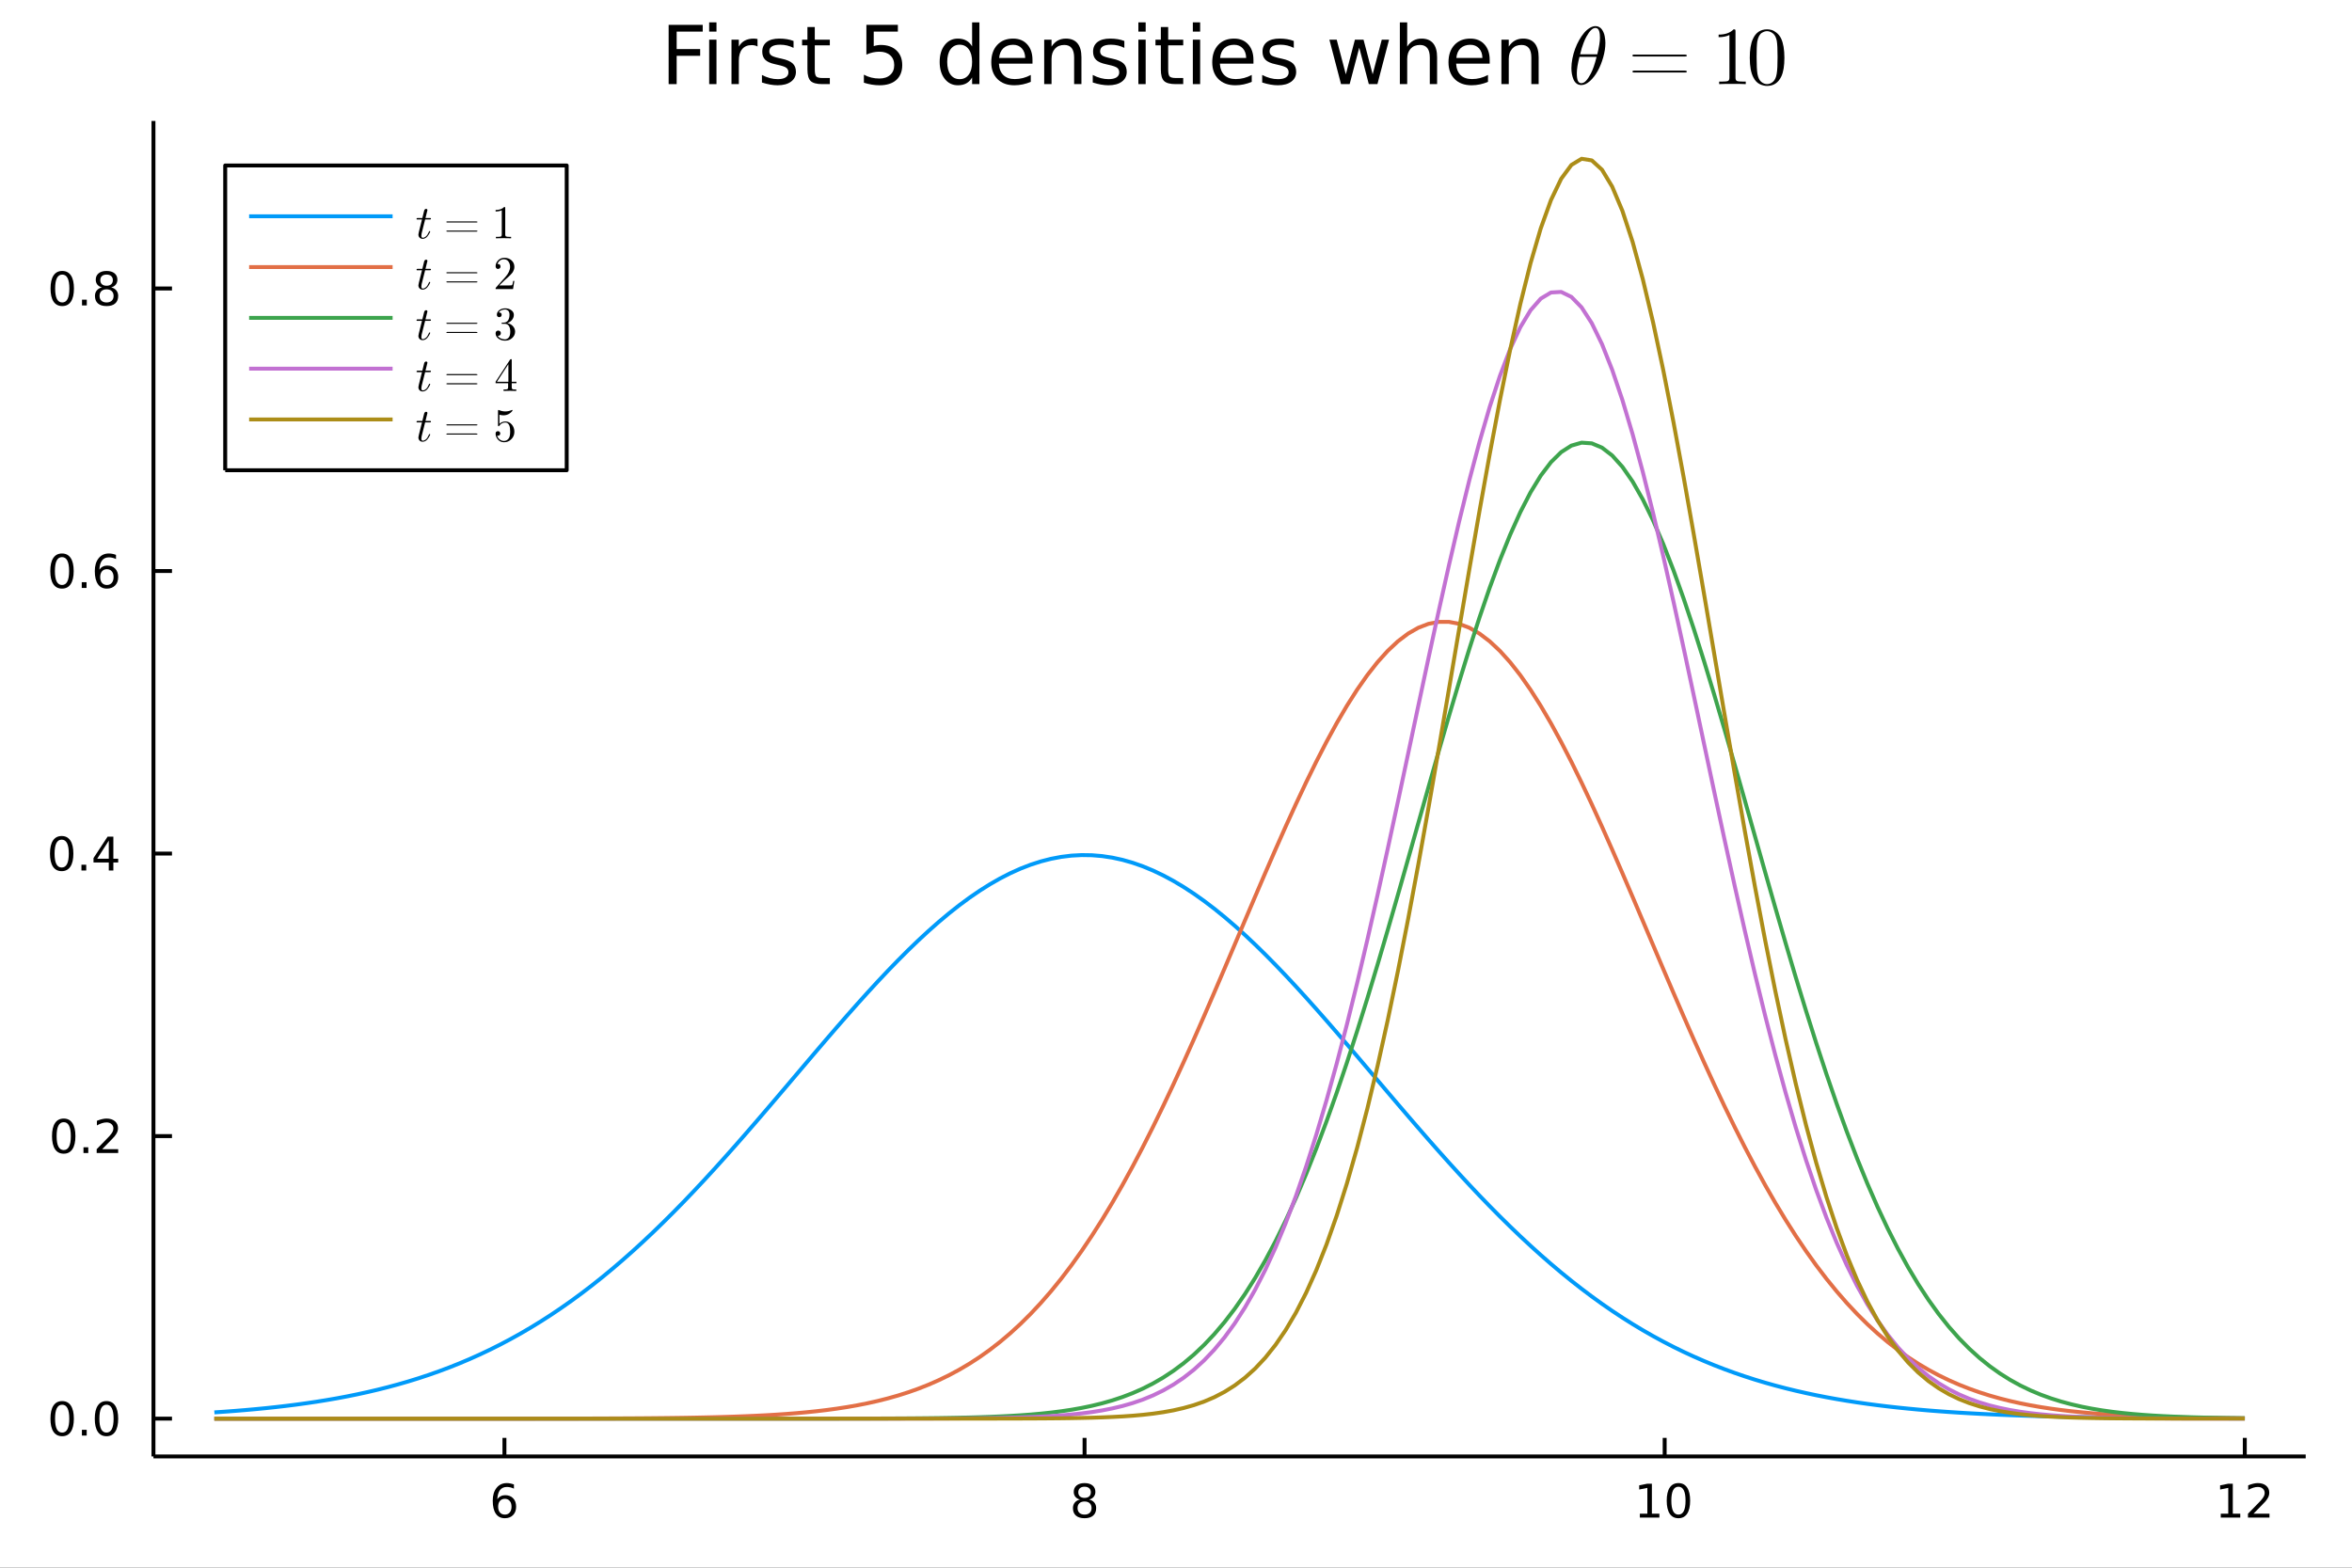 <?xml version="1.0" encoding="utf-8"?>
<svg xmlns="http://www.w3.org/2000/svg" xmlns:xlink="http://www.w3.org/1999/xlink" width="600" height="400" viewBox="0 0 2400 1600">
<rect x="0" y="0" width="2400" height="1600" fill="#333333" stroke="none"/>
<defs>
  <clipPath id="clip010">
    <rect x="0" y="0" width="2400" height="1600"/>
  </clipPath>
</defs>
<path clip-path="url(#clip010)" d="
M0 1600 L2400 1600 L2400 0 L0 0  Z
  " fill="#ffffff" fill-rule="evenodd" fill-opacity="1"/>
<defs>
  <clipPath id="clip011">
    <rect x="480" y="0" width="1681" height="1600"/>
  </clipPath>
</defs>
<defs>
  <clipPath id="clip012">
    <rect x="148" y="47" width="2206" height="1440"/>
  </clipPath>
</defs>
<path clip-path="url(#clip010)" d="
M156.598 1486.45 L2352.76 1486.45 L2352.76 123.472 L156.598 123.472  Z
  " fill="#ffffff" fill-rule="evenodd" fill-opacity="1"/>
<defs>
  <clipPath id="clip013">
    <rect x="156" y="123" width="2197" height="1364"/>
  </clipPath>
</defs>
<polyline clip-path="url(#clip010)" style="stroke:#000000; stroke-linecap:butt; stroke-linejoin:round; stroke-width:4; stroke-opacity:1; fill:none" points="
  156.598,1486.45 2352.76,1486.45 
  "/>
<polyline clip-path="url(#clip010)" style="stroke:#000000; stroke-linecap:butt; stroke-linejoin:round; stroke-width:4; stroke-opacity:1; fill:none" points="
  514.732,1486.45 514.732,1467.55 
  "/>
<polyline clip-path="url(#clip010)" style="stroke:#000000; stroke-linecap:butt; stroke-linejoin:round; stroke-width:4; stroke-opacity:1; fill:none" points="
  1106.69,1486.45 1106.69,1467.55 
  "/>
<polyline clip-path="url(#clip010)" style="stroke:#000000; stroke-linecap:butt; stroke-linejoin:round; stroke-width:4; stroke-opacity:1; fill:none" points="
  1698.64,1486.45 1698.64,1467.55 
  "/>
<polyline clip-path="url(#clip010)" style="stroke:#000000; stroke-linecap:butt; stroke-linejoin:round; stroke-width:4; stroke-opacity:1; fill:none" points="
  2290.6,1486.45 2290.6,1467.55 
  "/>
<path clip-path="url(#clip010)" d="M515.137 1529.7 Q511.989 1529.7 510.137 1531.86 Q508.308 1534.01 508.308 1537.76 Q508.308 1541.49 510.137 1543.66 Q511.989 1545.82 515.137 1545.82 Q518.285 1545.82 520.114 1543.66 Q521.966 1541.49 521.966 1537.76 Q521.966 1534.01 520.114 1531.86 Q518.285 1529.7 515.137 1529.7 M524.419 1515.05 L524.419 1519.31 Q522.66 1518.48 520.854 1518.04 Q519.072 1517.6 517.313 1517.6 Q512.683 1517.6 510.229 1520.72 Q507.799 1523.85 507.452 1530.17 Q508.817 1528.15 510.878 1527.09 Q512.938 1526 515.415 1526 Q520.623 1526 523.632 1529.17 Q526.665 1532.32 526.665 1537.76 Q526.665 1543.08 523.516 1546.3 Q520.368 1549.52 515.137 1549.52 Q509.142 1549.52 505.97 1544.94 Q502.799 1540.33 502.799 1531.6 Q502.799 1523.41 506.688 1518.55 Q510.577 1513.66 517.128 1513.66 Q518.887 1513.66 520.669 1514.01 Q522.475 1514.36 524.419 1515.05 Z" fill="#000000" fill-rule="evenodd" fill-opacity="1" /><path clip-path="url(#clip010)" d="M1106.69 1532.44 Q1103.35 1532.44 1101.43 1534.22 Q1099.54 1536 1099.54 1539.13 Q1099.54 1542.25 1101.43 1544.03 Q1103.35 1545.82 1106.69 1545.82 Q1110.02 1545.82 1111.94 1544.03 Q1113.86 1542.23 1113.86 1539.13 Q1113.86 1536 1111.94 1534.22 Q1110.04 1532.44 1106.69 1532.44 M1102.01 1530.45 Q1099 1529.7 1097.31 1527.64 Q1095.65 1525.58 1095.65 1522.62 Q1095.65 1518.48 1098.59 1516.07 Q1101.55 1513.66 1106.69 1513.66 Q1111.85 1513.66 1114.79 1516.07 Q1117.73 1518.48 1117.73 1522.62 Q1117.73 1525.58 1116.04 1527.64 Q1114.37 1529.7 1111.39 1530.45 Q1114.77 1531.23 1116.64 1533.52 Q1118.54 1535.82 1118.54 1539.13 Q1118.54 1544.15 1115.46 1546.83 Q1112.41 1549.52 1106.69 1549.52 Q1100.97 1549.52 1097.89 1546.83 Q1094.84 1544.15 1094.84 1539.13 Q1094.84 1535.82 1096.73 1533.52 Q1098.63 1531.23 1102.01 1530.45 M1100.3 1523.06 Q1100.3 1525.75 1101.97 1527.25 Q1103.66 1528.76 1106.69 1528.76 Q1109.7 1528.76 1111.39 1527.25 Q1113.1 1525.75 1113.1 1523.06 Q1113.1 1520.38 1111.39 1518.87 Q1109.7 1517.37 1106.69 1517.37 Q1103.66 1517.37 1101.97 1518.87 Q1100.3 1520.38 1100.3 1523.06 Z" fill="#000000" fill-rule="evenodd" fill-opacity="1" /><path clip-path="url(#clip010)" d="M1673.33 1544.91 L1680.97 1544.91 L1680.97 1518.55 L1672.66 1520.21 L1672.66 1515.95 L1680.92 1514.29 L1685.6 1514.29 L1685.6 1544.91 L1693.24 1544.91 L1693.24 1548.85 L1673.33 1548.85 L1673.33 1544.91 Z" fill="#000000" fill-rule="evenodd" fill-opacity="1" /><path clip-path="url(#clip010)" d="M1712.68 1517.37 Q1709.07 1517.37 1707.24 1520.93 Q1705.44 1524.47 1705.44 1531.6 Q1705.44 1538.71 1707.24 1542.27 Q1709.07 1545.82 1712.68 1545.82 Q1716.32 1545.82 1718.12 1542.27 Q1719.95 1538.71 1719.95 1531.6 Q1719.95 1524.47 1718.12 1520.93 Q1716.32 1517.37 1712.68 1517.37 M1712.68 1513.66 Q1718.49 1513.66 1721.55 1518.27 Q1724.63 1522.85 1724.63 1531.6 Q1724.63 1540.33 1721.55 1544.94 Q1718.49 1549.52 1712.68 1549.52 Q1706.87 1549.52 1703.79 1544.94 Q1700.74 1540.33 1700.74 1531.6 Q1700.74 1522.85 1703.79 1518.27 Q1706.87 1513.66 1712.68 1513.66 Z" fill="#000000" fill-rule="evenodd" fill-opacity="1" /><path clip-path="url(#clip010)" d="M2266.09 1544.91 L2273.73 1544.91 L2273.73 1518.55 L2265.42 1520.21 L2265.42 1515.95 L2273.68 1514.29 L2278.36 1514.29 L2278.36 1544.91 L2285.99 1544.91 L2285.99 1548.85 L2266.09 1548.85 L2266.09 1544.91 Z" fill="#000000" fill-rule="evenodd" fill-opacity="1" /><path clip-path="url(#clip010)" d="M2299.47 1544.91 L2315.79 1544.91 L2315.79 1548.85 L2293.84 1548.85 L2293.84 1544.91 Q2296.5 1542.16 2301.09 1537.53 Q2305.69 1532.88 2306.87 1531.53 Q2309.12 1529.01 2310 1527.27 Q2310.9 1525.51 2310.9 1523.82 Q2310.9 1521.07 2308.96 1519.33 Q2307.04 1517.6 2303.93 1517.6 Q2301.73 1517.6 2299.28 1518.36 Q2296.85 1519.13 2294.07 1520.68 L2294.07 1515.95 Q2296.9 1514.82 2299.35 1514.24 Q2301.8 1513.66 2303.84 1513.66 Q2309.21 1513.66 2312.41 1516.35 Q2315.6 1519.03 2315.6 1523.52 Q2315.6 1525.65 2314.79 1527.57 Q2314 1529.47 2311.9 1532.07 Q2311.32 1532.74 2308.22 1535.95 Q2305.11 1539.15 2299.47 1544.91 Z" fill="#000000" fill-rule="evenodd" fill-opacity="1" /><polyline clip-path="url(#clip010)" style="stroke:#000000; stroke-linecap:butt; stroke-linejoin:round; stroke-width:4; stroke-opacity:1; fill:none" points="
  156.598,1486.45 156.598,123.472 
  "/>
<polyline clip-path="url(#clip010)" style="stroke:#000000; stroke-linecap:butt; stroke-linejoin:round; stroke-width:4; stroke-opacity:1; fill:none" points="
  156.598,1447.87 175.496,1447.87 
  "/>
<polyline clip-path="url(#clip010)" style="stroke:#000000; stroke-linecap:butt; stroke-linejoin:round; stroke-width:4; stroke-opacity:1; fill:none" points="
  156.598,1159.51 175.496,1159.51 
  "/>
<polyline clip-path="url(#clip010)" style="stroke:#000000; stroke-linecap:butt; stroke-linejoin:round; stroke-width:4; stroke-opacity:1; fill:none" points="
  156.598,871.155 175.496,871.155 
  "/>
<polyline clip-path="url(#clip010)" style="stroke:#000000; stroke-linecap:butt; stroke-linejoin:round; stroke-width:4; stroke-opacity:1; fill:none" points="
  156.598,582.796 175.496,582.796 
  "/>
<polyline clip-path="url(#clip010)" style="stroke:#000000; stroke-linecap:butt; stroke-linejoin:round; stroke-width:4; stroke-opacity:1; fill:none" points="
  156.598,294.438 175.496,294.438 
  "/>
<path clip-path="url(#clip010)" d="M63.423 1433.67 Q59.812 1433.67 57.983 1437.24 Q56.177 1440.78 56.177 1447.91 Q56.177 1455.01 57.983 1458.58 Q59.812 1462.12 63.423 1462.12 Q67.057 1462.12 68.862 1458.58 Q70.691 1455.01 70.691 1447.91 Q70.691 1440.78 68.862 1437.24 Q67.057 1433.67 63.423 1433.67 M63.423 1429.97 Q69.233 1429.97 72.288 1434.57 Q75.367 1439.16 75.367 1447.91 Q75.367 1456.63 72.288 1461.24 Q69.233 1465.82 63.423 1465.82 Q57.612 1465.82 54.534 1461.24 Q51.478 1456.63 51.478 1447.91 Q51.478 1439.16 54.534 1434.57 Q57.612 1429.97 63.423 1429.97 Z" fill="#000000" fill-rule="evenodd" fill-opacity="1" /><path clip-path="url(#clip010)" d="M83.585 1459.27 L88.469 1459.27 L88.469 1465.15 L83.585 1465.15 L83.585 1459.27 Z" fill="#000000" fill-rule="evenodd" fill-opacity="1" /><path clip-path="url(#clip010)" d="M108.654 1433.67 Q105.043 1433.67 103.214 1437.24 Q101.409 1440.78 101.409 1447.91 Q101.409 1455.01 103.214 1458.58 Q105.043 1462.12 108.654 1462.12 Q112.288 1462.12 114.094 1458.58 Q115.922 1455.01 115.922 1447.91 Q115.922 1440.78 114.094 1437.24 Q112.288 1433.67 108.654 1433.67 M108.654 1429.97 Q114.464 1429.97 117.52 1434.57 Q120.598 1439.16 120.598 1447.91 Q120.598 1456.63 117.52 1461.24 Q114.464 1465.82 108.654 1465.82 Q102.844 1465.82 99.765 1461.24 Q96.71 1456.63 96.71 1447.91 Q96.71 1439.16 99.765 1434.57 Q102.844 1429.97 108.654 1429.97 Z" fill="#000000" fill-rule="evenodd" fill-opacity="1" /><path clip-path="url(#clip010)" d="M65.02 1145.31 Q61.409 1145.31 59.58 1148.88 Q57.775 1152.42 57.775 1159.55 Q57.775 1166.66 59.58 1170.22 Q61.409 1173.76 65.02 1173.76 Q68.654 1173.76 70.46 1170.22 Q72.288 1166.66 72.288 1159.55 Q72.288 1152.42 70.46 1148.88 Q68.654 1145.31 65.02 1145.31 M65.02 1141.61 Q70.83 1141.61 73.885 1146.22 Q76.964 1150.8 76.964 1159.55 Q76.964 1168.28 73.885 1172.88 Q70.83 1177.47 65.02 1177.47 Q59.21 1177.47 56.131 1172.88 Q53.075 1168.28 53.075 1159.55 Q53.075 1150.8 56.131 1146.22 Q59.21 1141.61 65.02 1141.61 Z" fill="#000000" fill-rule="evenodd" fill-opacity="1" /><path clip-path="url(#clip010)" d="M85.182 1170.91 L90.066 1170.91 L90.066 1176.79 L85.182 1176.79 L85.182 1170.91 Z" fill="#000000" fill-rule="evenodd" fill-opacity="1" /><path clip-path="url(#clip010)" d="M104.279 1172.86 L120.598 1172.86 L120.598 1176.79 L98.654 1176.79 L98.654 1172.86 Q101.316 1170.1 105.899 1165.47 Q110.506 1160.82 111.686 1159.48 Q113.932 1156.96 114.811 1155.22 Q115.714 1153.46 115.714 1151.77 Q115.714 1149.02 113.77 1147.28 Q111.848 1145.54 108.746 1145.54 Q106.547 1145.54 104.094 1146.31 Q101.663 1147.07 98.885 1148.62 L98.885 1143.9 Q101.709 1142.77 104.163 1142.19 Q106.617 1141.61 108.654 1141.61 Q114.024 1141.61 117.219 1144.29 Q120.413 1146.98 120.413 1151.47 Q120.413 1153.6 119.603 1155.52 Q118.816 1157.42 116.709 1160.01 Q116.131 1160.68 113.029 1163.9 Q109.927 1167.1 104.279 1172.86 Z" fill="#000000" fill-rule="evenodd" fill-opacity="1" /><path clip-path="url(#clip010)" d="M62.937 856.954 Q59.325 856.954 57.497 860.519 Q55.691 864.06 55.691 871.19 Q55.691 878.296 57.497 881.861 Q59.325 885.403 62.937 885.403 Q66.571 885.403 68.376 881.861 Q70.205 878.296 70.205 871.19 Q70.205 864.06 68.376 860.519 Q66.571 856.954 62.937 856.954 M62.937 853.25 Q68.747 853.25 71.802 857.857 Q74.881 862.44 74.881 871.19 Q74.881 879.917 71.802 884.523 Q68.747 889.107 62.937 889.107 Q57.126 889.107 54.048 884.523 Q50.992 879.917 50.992 871.19 Q50.992 862.44 54.048 857.857 Q57.126 853.25 62.937 853.25 Z" fill="#000000" fill-rule="evenodd" fill-opacity="1" /><path clip-path="url(#clip010)" d="M83.098 882.556 L87.983 882.556 L87.983 888.435 L83.098 888.435 L83.098 882.556 Z" fill="#000000" fill-rule="evenodd" fill-opacity="1" /><path clip-path="url(#clip010)" d="M111.015 857.949 L99.21 876.398 L111.015 876.398 L111.015 857.949 M109.788 853.875 L115.668 853.875 L115.668 876.398 L120.598 876.398 L120.598 880.287 L115.668 880.287 L115.668 888.435 L111.015 888.435 L111.015 880.287 L95.413 880.287 L95.413 875.773 L109.788 853.875 Z" fill="#000000" fill-rule="evenodd" fill-opacity="1" /><path clip-path="url(#clip010)" d="M63.261 568.595 Q59.65 568.595 57.821 572.16 Q56.015 575.702 56.015 582.831 Q56.015 589.938 57.821 593.502 Q59.65 597.044 63.261 597.044 Q66.895 597.044 68.7 593.502 Q70.529 589.938 70.529 582.831 Q70.529 575.702 68.7 572.16 Q66.895 568.595 63.261 568.595 M63.261 564.891 Q69.071 564.891 72.126 569.498 Q75.205 574.081 75.205 582.831 Q75.205 591.558 72.126 596.164 Q69.071 600.748 63.261 600.748 Q57.45 600.748 54.372 596.164 Q51.316 591.558 51.316 582.831 Q51.316 574.081 54.372 569.498 Q57.45 564.891 63.261 564.891 Z" fill="#000000" fill-rule="evenodd" fill-opacity="1" /><path clip-path="url(#clip010)" d="M83.422 594.197 L88.307 594.197 L88.307 600.076 L83.422 600.076 L83.422 594.197 Z" fill="#000000" fill-rule="evenodd" fill-opacity="1" /><path clip-path="url(#clip010)" d="M109.071 580.933 Q105.922 580.933 104.071 583.086 Q102.242 585.239 102.242 588.988 Q102.242 592.715 104.071 594.891 Q105.922 597.044 109.071 597.044 Q112.219 597.044 114.047 594.891 Q115.899 592.715 115.899 588.988 Q115.899 585.239 114.047 583.086 Q112.219 580.933 109.071 580.933 M118.353 566.28 L118.353 570.54 Q116.594 569.706 114.788 569.266 Q113.006 568.827 111.246 568.827 Q106.617 568.827 104.163 571.952 Q101.733 575.077 101.385 581.396 Q102.751 579.382 104.811 578.317 Q106.871 577.229 109.348 577.229 Q114.557 577.229 117.566 580.401 Q120.598 583.549 120.598 588.988 Q120.598 594.313 117.45 597.53 Q114.302 600.748 109.071 600.748 Q103.075 600.748 99.904 596.164 Q96.733 591.558 96.733 582.831 Q96.733 574.637 100.621 569.776 Q104.51 564.891 111.061 564.891 Q112.82 564.891 114.603 565.239 Q116.408 565.586 118.353 566.28 Z" fill="#000000" fill-rule="evenodd" fill-opacity="1" /><path clip-path="url(#clip010)" d="M63.515 280.236 Q59.904 280.236 58.075 283.801 Q56.27 287.343 56.27 294.472 Q56.27 301.579 58.075 305.143 Q59.904 308.685 63.515 308.685 Q67.149 308.685 68.955 305.143 Q70.784 301.579 70.784 294.472 Q70.784 287.343 68.955 283.801 Q67.149 280.236 63.515 280.236 M63.515 276.533 Q69.325 276.533 72.381 281.139 Q75.46 285.722 75.46 294.472 Q75.46 303.199 72.381 307.805 Q69.325 312.389 63.515 312.389 Q57.705 312.389 54.626 307.805 Q51.571 303.199 51.571 294.472 Q51.571 285.722 54.626 281.139 Q57.705 276.533 63.515 276.533 Z" fill="#000000" fill-rule="evenodd" fill-opacity="1" /><path clip-path="url(#clip010)" d="M83.677 305.838 L88.561 305.838 L88.561 311.718 L83.677 311.718 L83.677 305.838 Z" fill="#000000" fill-rule="evenodd" fill-opacity="1" /><path clip-path="url(#clip010)" d="M108.746 295.306 Q105.413 295.306 103.492 297.088 Q101.594 298.87 101.594 301.995 Q101.594 305.12 103.492 306.903 Q105.413 308.685 108.746 308.685 Q112.08 308.685 114.001 306.903 Q115.922 305.097 115.922 301.995 Q115.922 298.87 114.001 297.088 Q112.103 295.306 108.746 295.306 M104.071 293.315 Q101.061 292.574 99.371 290.514 Q97.705 288.454 97.705 285.491 Q97.705 281.347 100.645 278.94 Q103.608 276.533 108.746 276.533 Q113.908 276.533 116.848 278.94 Q119.788 281.347 119.788 285.491 Q119.788 288.454 118.098 290.514 Q116.432 292.574 113.445 293.315 Q116.825 294.102 118.7 296.394 Q120.598 298.685 120.598 301.995 Q120.598 307.018 117.52 309.704 Q114.464 312.389 108.746 312.389 Q103.029 312.389 99.95 309.704 Q96.895 307.018 96.895 301.995 Q96.895 298.685 98.793 296.394 Q100.691 294.102 104.071 293.315 M102.358 285.931 Q102.358 288.616 104.024 290.12 Q105.714 291.625 108.746 291.625 Q111.756 291.625 113.445 290.12 Q115.158 288.616 115.158 285.931 Q115.158 283.245 113.445 281.741 Q111.756 280.236 108.746 280.236 Q105.714 280.236 104.024 281.741 Q102.358 283.245 102.358 285.931 Z" fill="#000000" fill-rule="evenodd" fill-opacity="1" /><path clip-path="url(#clip010)" d="M682.295 25.374 L717.051 25.374 L717.051 32.261 L690.477 32.261 L690.477 50.085 L714.459 50.085 L714.459 56.971 L690.477 56.971 L690.477 85.854 L682.295 85.854 L682.295 25.374 Z" fill="#000000" fill-rule="evenodd" fill-opacity="1" /><path clip-path="url(#clip010)" d="M723.654 40.484 L731.108 40.484 L731.108 85.854 L723.654 85.854 L723.654 40.484 M723.654 22.822 L731.108 22.822 L731.108 32.261 L723.654 32.261 L723.654 22.822 Z" fill="#000000" fill-rule="evenodd" fill-opacity="1" /><path clip-path="url(#clip010)" d="M772.994 47.452 Q771.739 46.723 770.24 46.399 Q768.781 46.034 766.999 46.034 Q760.68 46.034 757.277 50.166 Q753.915 54.257 753.915 61.954 L753.915 85.854 L746.42 85.854 L746.42 40.484 L753.915 40.484 L753.915 47.533 Q756.264 43.401 760.031 41.416 Q763.799 39.391 769.187 39.391 Q769.956 39.391 770.888 39.512 Q771.82 39.593 772.954 39.796 L772.994 47.452 Z" fill="#000000" fill-rule="evenodd" fill-opacity="1" /><path clip-path="url(#clip010)" d="M809.736 41.821 L809.736 48.87 Q806.576 47.249 803.174 46.439 Q799.771 45.629 796.125 45.629 Q790.575 45.629 787.78 47.33 Q785.026 49.032 785.026 52.434 Q785.026 55.027 787.011 56.526 Q788.995 57.984 794.991 59.321 L797.543 59.888 Q805.483 61.59 808.804 64.709 Q812.167 67.787 812.167 73.337 Q812.167 79.657 807.144 83.343 Q802.161 87.029 793.411 87.029 Q789.765 87.029 785.795 86.3 Q781.866 85.611 777.491 84.194 L777.491 76.497 Q781.623 78.644 785.633 79.738 Q789.644 80.791 793.573 80.791 Q798.839 80.791 801.675 79.008 Q804.51 77.186 804.51 73.904 Q804.51 70.866 802.444 69.246 Q800.419 67.625 793.492 66.126 L790.899 65.519 Q783.972 64.061 780.894 61.063 Q777.815 58.025 777.815 52.759 Q777.815 46.358 782.352 42.874 Q786.889 39.391 795.234 39.391 Q799.366 39.391 803.012 39.998 Q806.657 40.606 809.736 41.821 Z" fill="#000000" fill-rule="evenodd" fill-opacity="1" /><path clip-path="url(#clip010)" d="M831.408 27.602 L831.408 40.484 L846.761 40.484 L846.761 46.277 L831.408 46.277 L831.408 70.907 Q831.408 76.456 832.907 78.036 Q834.447 79.616 839.105 79.616 L846.761 79.616 L846.761 85.854 L839.105 85.854 Q830.477 85.854 827.195 82.654 Q823.914 79.413 823.914 70.907 L823.914 46.277 L818.446 46.277 L818.446 40.484 L823.914 40.484 L823.914 27.602 L831.408 27.602 Z" fill="#000000" fill-rule="evenodd" fill-opacity="1" /><path clip-path="url(#clip010)" d="M884.07 25.374 L916.194 25.374 L916.194 32.261 L891.564 32.261 L891.564 47.087 Q893.347 46.48 895.129 46.196 Q896.912 45.872 898.694 45.872 Q908.821 45.872 914.736 51.422 Q920.65 56.971 920.65 66.451 Q920.65 76.213 914.573 81.641 Q908.497 87.029 897.438 87.029 Q893.63 87.029 889.66 86.381 Q885.731 85.733 881.518 84.437 L881.518 76.213 Q885.164 78.198 889.053 79.17 Q892.942 80.143 897.276 80.143 Q904.284 80.143 908.376 76.456 Q912.467 72.77 912.467 66.451 Q912.467 60.131 908.376 56.445 Q904.284 52.759 897.276 52.759 Q893.995 52.759 890.714 53.488 Q887.473 54.217 884.07 55.756 L884.07 25.374 Z" fill="#000000" fill-rule="evenodd" fill-opacity="1" /><path clip-path="url(#clip010)" d="M991.946 47.371 L991.946 22.822 L999.399 22.822 L999.399 85.854 L991.946 85.854 L991.946 79.049 Q989.596 83.1 985.991 85.085 Q982.426 87.029 977.403 87.029 Q969.18 87.029 963.995 80.467 Q958.85 73.904 958.85 63.21 Q958.85 52.516 963.995 45.953 Q969.18 39.391 977.403 39.391 Q982.426 39.391 985.991 41.376 Q989.596 43.32 991.946 47.371 M966.547 63.21 Q966.547 71.433 969.909 76.132 Q973.312 80.791 979.226 80.791 Q985.14 80.791 988.543 76.132 Q991.946 71.433 991.946 63.21 Q991.946 54.986 988.543 50.328 Q985.14 45.629 979.226 45.629 Q973.312 45.629 969.909 50.328 Q966.547 54.986 966.547 63.21 Z" fill="#000000" fill-rule="evenodd" fill-opacity="1" /><path clip-path="url(#clip010)" d="M1053.56 61.306 L1053.56 64.952 L1019.29 64.952 Q1019.78 72.648 1023.91 76.699 Q1028.08 80.71 1035.49 80.71 Q1039.79 80.71 1043.8 79.657 Q1047.85 78.603 1051.82 76.497 L1051.82 83.545 Q1047.81 85.247 1043.59 86.138 Q1039.38 87.029 1035.05 87.029 Q1024.19 87.029 1017.83 80.71 Q1011.51 74.39 1011.51 63.615 Q1011.51 52.475 1017.51 45.953 Q1023.54 39.391 1033.75 39.391 Q1042.91 39.391 1048.21 45.305 Q1053.56 51.179 1053.56 61.306 M1046.11 59.118 Q1046.03 53.002 1042.66 49.356 Q1039.34 45.71 1033.83 45.71 Q1027.59 45.71 1023.83 49.234 Q1020.1 52.759 1019.53 59.159 L1046.11 59.118 Z" fill="#000000" fill-rule="evenodd" fill-opacity="1" /><path clip-path="url(#clip010)" d="M1103.51 58.47 L1103.51 85.854 L1096.05 85.854 L1096.05 58.713 Q1096.05 52.272 1093.54 49.072 Q1091.03 45.872 1086.01 45.872 Q1079.97 45.872 1076.49 49.72 Q1073 53.569 1073 60.212 L1073 85.854 L1065.51 85.854 L1065.51 40.484 L1073 40.484 L1073 47.533 Q1075.68 43.441 1079.28 41.416 Q1082.93 39.391 1087.67 39.391 Q1095.49 39.391 1099.5 44.252 Q1103.51 49.072 1103.51 58.47 Z" fill="#000000" fill-rule="evenodd" fill-opacity="1" /><path clip-path="url(#clip010)" d="M1147.3 41.821 L1147.3 48.87 Q1144.14 47.249 1140.74 46.439 Q1137.33 45.629 1133.69 45.629 Q1128.14 45.629 1125.34 47.33 Q1122.59 49.032 1122.59 52.434 Q1122.59 55.027 1124.57 56.526 Q1126.56 57.984 1132.55 59.321 L1135.1 59.888 Q1143.04 61.59 1146.37 64.709 Q1149.73 67.787 1149.73 73.337 Q1149.73 79.657 1144.71 83.343 Q1139.72 87.029 1130.97 87.029 Q1127.33 87.029 1123.36 86.3 Q1119.43 85.611 1115.05 84.194 L1115.05 76.497 Q1119.18 78.644 1123.2 79.738 Q1127.21 80.791 1131.13 80.791 Q1136.4 80.791 1139.24 79.008 Q1142.07 77.186 1142.07 73.904 Q1142.07 70.866 1140.01 69.246 Q1137.98 67.625 1131.05 66.126 L1128.46 65.519 Q1121.53 64.061 1118.46 61.063 Q1115.38 58.025 1115.38 52.759 Q1115.38 46.358 1119.91 42.874 Q1124.45 39.391 1132.8 39.391 Q1136.93 39.391 1140.57 39.998 Q1144.22 40.606 1147.3 41.821 Z" fill="#000000" fill-rule="evenodd" fill-opacity="1" /><path clip-path="url(#clip010)" d="M1161.6 40.484 L1169.05 40.484 L1169.05 85.854 L1161.6 85.854 L1161.6 40.484 M1161.6 22.822 L1169.05 22.822 L1169.05 32.261 L1161.6 32.261 L1161.6 22.822 Z" fill="#000000" fill-rule="evenodd" fill-opacity="1" /><path clip-path="url(#clip010)" d="M1192.02 27.602 L1192.02 40.484 L1207.37 40.484 L1207.37 46.277 L1192.02 46.277 L1192.02 70.907 Q1192.02 76.456 1193.52 78.036 Q1195.06 79.616 1199.72 79.616 L1207.37 79.616 L1207.37 85.854 L1199.72 85.854 Q1191.09 85.854 1187.81 82.654 Q1184.53 79.413 1184.53 70.907 L1184.53 46.277 L1179.06 46.277 L1179.06 40.484 L1184.53 40.484 L1184.53 27.602 L1192.02 27.602 Z" fill="#000000" fill-rule="evenodd" fill-opacity="1" /><path clip-path="url(#clip010)" d="M1217.18 40.484 L1224.63 40.484 L1224.63 85.854 L1217.18 85.854 L1217.18 40.484 M1217.18 22.822 L1224.63 22.822 L1224.63 32.261 L1217.18 32.261 L1217.18 22.822 Z" fill="#000000" fill-rule="evenodd" fill-opacity="1" /><path clip-path="url(#clip010)" d="M1279.03 61.306 L1279.03 64.952 L1244.76 64.952 Q1245.25 72.648 1249.38 76.699 Q1253.55 80.71 1260.97 80.71 Q1265.26 80.71 1269.27 79.657 Q1273.32 78.603 1277.29 76.497 L1277.29 83.545 Q1273.28 85.247 1269.07 86.138 Q1264.86 87.029 1260.52 87.029 Q1249.66 87.029 1243.3 80.71 Q1236.98 74.39 1236.98 63.615 Q1236.98 52.475 1242.98 45.953 Q1249.02 39.391 1259.22 39.391 Q1268.38 39.391 1273.69 45.305 Q1279.03 51.179 1279.03 61.306 M1271.58 59.118 Q1271.5 53.002 1268.14 49.356 Q1264.81 45.71 1259.31 45.71 Q1253.07 45.71 1249.3 49.234 Q1245.57 52.759 1245.01 59.159 L1271.58 59.118 Z" fill="#000000" fill-rule="evenodd" fill-opacity="1" /><path clip-path="url(#clip010)" d="M1320.19 41.821 L1320.19 48.87 Q1317.03 47.249 1313.63 46.439 Q1310.23 45.629 1306.58 45.629 Q1301.03 45.629 1298.23 47.33 Q1295.48 49.032 1295.48 52.434 Q1295.48 55.027 1297.46 56.526 Q1299.45 57.984 1305.45 59.321 L1308 59.888 Q1315.94 61.59 1319.26 64.709 Q1322.62 67.787 1322.62 73.337 Q1322.62 79.657 1317.6 83.343 Q1312.62 87.029 1303.87 87.029 Q1300.22 87.029 1296.25 86.3 Q1292.32 85.611 1287.95 84.194 L1287.95 76.497 Q1292.08 78.644 1296.09 79.738 Q1300.1 80.791 1304.03 80.791 Q1309.29 80.791 1312.13 79.008 Q1314.96 77.186 1314.96 73.904 Q1314.96 70.866 1312.9 69.246 Q1310.87 67.625 1303.95 66.126 L1301.35 65.519 Q1294.43 64.061 1291.35 61.063 Q1288.27 58.025 1288.27 52.759 Q1288.27 46.358 1292.81 42.874 Q1297.34 39.391 1305.69 39.391 Q1309.82 39.391 1313.47 39.998 Q1317.11 40.606 1320.19 41.821 Z" fill="#000000" fill-rule="evenodd" fill-opacity="1" /><path clip-path="url(#clip010)" d="M1356.53 40.484 L1363.98 40.484 L1373.3 75.889 L1382.57 40.484 L1391.36 40.484 L1400.68 75.889 L1409.96 40.484 L1417.41 40.484 L1405.54 85.854 L1396.75 85.854 L1386.99 48.667 L1377.19 85.854 L1368.4 85.854 L1356.53 40.484 Z" fill="#000000" fill-rule="evenodd" fill-opacity="1" /><path clip-path="url(#clip010)" d="M1466.43 58.47 L1466.43 85.854 L1458.97 85.854 L1458.97 58.713 Q1458.97 52.272 1456.46 49.072 Q1453.95 45.872 1448.93 45.872 Q1442.89 45.872 1439.41 49.72 Q1435.92 53.569 1435.92 60.212 L1435.92 85.854 L1428.43 85.854 L1428.43 22.822 L1435.92 22.822 L1435.92 47.533 Q1438.6 43.441 1442.2 41.416 Q1445.85 39.391 1450.59 39.391 Q1458.41 39.391 1462.42 44.252 Q1466.43 49.072 1466.43 58.47 Z" fill="#000000" fill-rule="evenodd" fill-opacity="1" /><path clip-path="url(#clip010)" d="M1520.1 61.306 L1520.1 64.952 L1485.83 64.952 Q1486.32 72.648 1490.45 76.699 Q1494.62 80.71 1502.04 80.71 Q1506.33 80.71 1510.34 79.657 Q1514.39 78.603 1518.36 76.497 L1518.36 83.545 Q1514.35 85.247 1510.14 86.138 Q1505.92 87.029 1501.59 87.029 Q1490.73 87.029 1484.37 80.71 Q1478.05 74.39 1478.05 63.615 Q1478.05 52.475 1484.05 45.953 Q1490.09 39.391 1500.29 39.391 Q1509.45 39.391 1514.76 45.305 Q1520.1 51.179 1520.1 61.306 M1512.65 59.118 Q1512.57 53.002 1509.21 49.356 Q1505.88 45.71 1500.37 45.71 Q1494.14 45.71 1490.37 49.234 Q1486.64 52.759 1486.08 59.159 L1512.65 59.118 Z" fill="#000000" fill-rule="evenodd" fill-opacity="1" /><path clip-path="url(#clip010)" d="M1570.05 58.47 L1570.05 85.854 L1562.6 85.854 L1562.6 58.713 Q1562.6 52.272 1560.09 49.072 Q1557.57 45.872 1552.55 45.872 Q1546.51 45.872 1543.03 49.72 Q1539.55 53.569 1539.55 60.212 L1539.55 85.854 L1532.05 85.854 L1532.05 40.484 L1539.55 40.484 L1539.55 47.533 Q1542.22 43.441 1545.83 41.416 Q1549.47 39.391 1554.21 39.391 Q1562.03 39.391 1566.04 44.252 Q1570.05 49.072 1570.05 58.47 Z" fill="#000000" fill-rule="evenodd" fill-opacity="1" /><path clip-path="url(#clip010)" d="M1638.15 43.881 Q1638.15 50.768 1635.93 58.515 Q1633.76 66.221 1630.32 72.451 Q1626.88 78.64 1622.37 82.739 Q1617.86 86.797 1613.55 86.797 Q1610.81 86.797 1608.76 85.281 Q1606.75 83.723 1605.64 81.141 Q1604.54 78.517 1604 75.648 Q1603.47 72.738 1603.47 69.582 Q1603.47 64.868 1604.49 59.744 Q1605.52 54.58 1607.24 49.907 Q1608.96 45.193 1611.38 40.93 Q1613.8 36.626 1616.46 33.511 Q1619.17 30.355 1622.2 28.51 Q1625.24 26.666 1628.06 26.666 Q1630.11 26.666 1631.75 27.568 Q1633.43 28.428 1634.5 29.945 Q1635.56 31.421 1636.3 33.183 Q1637.08 34.946 1637.45 36.995 Q1637.82 39.004 1637.98 40.684 Q1638.15 42.324 1638.15 43.881 M1632.61 38.676 Q1632.61 36.585 1632.45 35.028 Q1632.29 33.429 1631.83 31.831 Q1631.38 30.232 1630.4 29.371 Q1629.46 28.51 1627.98 28.51 Q1623.68 28.51 1618.84 37.323 Q1617.28 40.069 1615.89 43.799 Q1614.5 47.529 1614 49.292 Q1613.51 51.054 1612.36 55.399 L1629.91 55.399 Q1632.61 44.209 1632.61 38.676 M1629.17 58.064 L1611.71 58.064 Q1609 68.311 1609 74.705 Q1609 80.28 1610.15 82.616 Q1611.34 84.912 1613.55 84.912 Q1616.09 84.912 1618.47 82.37 Q1620.85 79.788 1623.27 75.115 Q1626.47 69.049 1629.17 58.064 Z" fill="#000000" fill-rule="evenodd" fill-opacity="1" /><path clip-path="url(#clip010)" d="M1665.73 73.107 Q1665.81 72.082 1667.41 72.082 L1718.86 72.082 Q1721.27 72.082 1721.31 73.025 Q1721.31 74.049 1719.02 74.008 L1667.99 74.008 Q1665.73 74.049 1665.73 73.107 M1665.73 56.711 Q1665.73 55.686 1667.5 55.727 L1718.77 55.727 Q1721.27 55.727 1721.31 56.711 Q1721.31 57.654 1719.18 57.654 L1667.41 57.654 Q1665.73 57.654 1665.73 56.711 Z" fill="#000000" fill-rule="evenodd" fill-opacity="1" /><path clip-path="url(#clip010)" d="M1753.69 37.938 L1753.69 35.315 Q1763.78 35.315 1768.98 29.945 Q1770.42 29.945 1770.66 30.273 Q1770.91 30.601 1770.91 32.117 L1770.91 79.214 Q1770.91 81.715 1772.14 82.493 Q1773.37 83.272 1778.74 83.272 L1781.4 83.272 L1781.4 85.854 Q1778.45 85.609 1767.79 85.609 Q1757.14 85.609 1754.23 85.854 L1754.23 83.272 L1756.89 83.272 Q1762.18 83.272 1763.45 82.534 Q1764.72 81.755 1764.72 79.214 L1764.72 35.725 Q1760.33 37.938 1753.69 37.938 Z" fill="#000000" fill-rule="evenodd" fill-opacity="1" /><path clip-path="url(#clip010)" d="M1785.49 59.007 Q1785.49 46.669 1788.6 39.946 Q1792.95 29.945 1803.2 29.945 Q1805.37 29.945 1807.62 30.56 Q1809.92 31.134 1812.79 33.388 Q1815.7 35.643 1817.46 39.332 Q1820.82 46.464 1820.82 59.007 Q1820.82 71.262 1817.71 77.944 Q1813.16 87.699 1803.11 87.699 Q1799.34 87.699 1795.49 85.772 Q1791.68 83.846 1789.26 79.214 Q1785.49 72.287 1785.49 59.007 M1792.46 57.982 Q1792.46 70.647 1793.36 75.689 Q1794.38 81.141 1797.17 83.518 Q1800 85.854 1803.11 85.854 Q1806.48 85.854 1809.26 83.354 Q1812.09 80.813 1812.95 75.361 Q1813.89 69.992 1813.85 57.982 Q1813.85 46.3 1813.03 41.627 Q1811.93 36.175 1808.98 34.003 Q1806.07 31.79 1803.11 31.79 Q1802.01 31.79 1800.82 32.117 Q1799.67 32.445 1797.99 33.388 Q1796.31 34.331 1795 36.667 Q1793.73 39.004 1793.11 42.529 Q1792.46 47.079 1792.46 57.982 Z" fill="#000000" fill-rule="evenodd" fill-opacity="1" /><polyline clip-path="url(#clip013)" style="stroke:#009af9; stroke-linecap:butt; stroke-linejoin:round; stroke-width:4; stroke-opacity:1; fill:none" points="
  218.754,1441.48 229.165,1440.78 239.576,1440 249.988,1439.15 260.399,1438.22 270.81,1437.21 281.221,1436.1 291.633,1434.9 302.044,1433.59 312.455,1432.16 
  322.867,1430.62 333.278,1428.94 343.689,1427.14 354.1,1425.18 364.512,1423.07 374.923,1420.8 385.334,1418.36 395.746,1415.74 406.157,1412.93 416.568,1409.92 
  426.979,1406.7 437.391,1403.26 447.802,1399.6 458.213,1395.7 468.625,1391.56 479.036,1387.16 489.447,1382.49 499.858,1377.56 510.27,1372.35 520.681,1366.85 
  531.092,1361.06 541.504,1354.97 551.915,1348.58 562.326,1341.88 572.738,1334.86 583.149,1327.54 593.56,1319.89 603.971,1311.93 614.383,1303.65 624.794,1295.05 
  635.205,1286.14 645.617,1276.93 656.028,1267.41 666.439,1257.6 676.85,1247.5 687.262,1237.13 697.673,1226.5 708.084,1215.61 718.496,1204.5 728.907,1193.16 
  739.318,1181.63 749.729,1169.92 760.141,1158.05 770.552,1146.06 780.963,1133.95 791.375,1121.76 801.786,1109.52 812.197,1097.25 822.609,1084.98 833.02,1072.75 
  843.431,1060.59 853.842,1048.53 864.254,1036.6 874.665,1024.84 885.076,1013.29 895.488,1001.96 905.899,990.912 916.31,980.166 926.721,969.759 937.133,959.725 
  947.544,950.097 957.955,940.906 968.367,932.184 978.778,923.961 989.189,916.265 999.6,909.123 1010.01,902.56 1020.42,896.599 1030.83,891.263 1041.25,886.57 
  1051.66,882.537 1062.07,879.179 1072.48,876.509 1082.89,874.536 1093.3,873.268 1103.71,872.709 1114.12,872.862 1124.54,873.725 1134.95,875.296 1145.36,877.569 
  1155.77,880.535 1166.18,884.183 1176.59,888.501 1187,893.472 1197.41,899.079 1207.83,905.3 1218.24,912.114 1228.65,919.497 1239.06,927.422 1249.47,935.863 
  1259.88,944.789 1270.29,954.171 1280.71,963.978 1291.12,974.176 1301.53,984.732 1311.94,995.613 1322.35,1006.78 1332.76,1018.21 1343.17,1029.86 1353.58,1041.7 
  1364,1053.69 1374.41,1065.8 1384.82,1077.99 1395.23,1090.24 1405.64,1102.51 1416.05,1114.77 1426.46,1126.99 1436.87,1139.15 1447.29,1151.21 1457.7,1163.16 
  1468.11,1174.96 1478.52,1186.6 1488.93,1198.04 1499.34,1209.29 1509.75,1220.31 1520.16,1231.08 1530.58,1241.61 1540.99,1251.86 1551.4,1261.84 1561.81,1271.52 
  1572.22,1280.91 1582.63,1290 1593.04,1298.77 1603.46,1307.23 1613.87,1315.38 1624.28,1323.21 1634.69,1330.72 1645.1,1337.91 1655.51,1344.79 1665.92,1351.36 
  1676.33,1357.62 1686.75,1363.58 1697.16,1369.24 1707.57,1374.62 1717.98,1379.71 1728.39,1384.52 1738.8,1389.07 1749.21,1393.36 1759.62,1397.4 1770.04,1401.2 
  1780.45,1404.76 1790.86,1408.11 1801.27,1411.23 1811.68,1414.16 1822.09,1416.89 1832.5,1419.43 1842.91,1421.8 1853.33,1424 1863.74,1426.04 1874.15,1427.93 
  1884.56,1429.68 1894.97,1431.3 1905.38,1432.79 1915.79,1434.16 1926.21,1435.43 1936.62,1436.59 1947.03,1437.65 1957.44,1438.63 1967.85,1439.53 1978.26,1440.34 
  1988.67,1441.09 1999.08,1441.77 2009.5,1442.38 2019.91,1442.95 2030.32,1443.46 2040.73,1443.92 2051.14,1444.33 2061.55,1444.71 2071.96,1445.05 2082.37,1445.36 
  2092.79,1445.64 2103.2,1445.89 2113.61,1446.11 2124.02,1446.31 2134.43,1446.49 2144.84,1446.65 2155.25,1446.79 2165.67,1446.92 2176.08,1447.03 2186.49,1447.13 
  2196.9,1447.22 2207.31,1447.3 2217.72,1447.37 2228.13,1447.43 2238.54,1447.49 2248.96,1447.54 2259.37,1447.58 2269.78,1447.62 2280.19,1447.65 2290.6,1447.68 
  
  "/>
<polyline clip-path="url(#clip013)" style="stroke:#e26f46; stroke-linecap:butt; stroke-linejoin:round; stroke-width:4; stroke-opacity:1; fill:none" points="
  218.754,1447.87 229.165,1447.87 239.576,1447.87 249.988,1447.87 260.399,1447.87 270.81,1447.87 281.221,1447.87 291.633,1447.87 302.044,1447.87 312.455,1447.87 
  322.867,1447.87 333.278,1447.87 343.689,1447.87 354.1,1447.87 364.512,1447.87 374.923,1447.87 385.334,1447.87 395.746,1447.87 406.157,1447.87 416.568,1447.87 
  426.979,1447.87 437.391,1447.87 447.802,1447.87 458.213,1447.87 468.625,1447.87 479.036,1447.86 489.447,1447.86 499.858,1447.86 510.27,1447.85 520.681,1447.85 
  531.092,1447.84 541.504,1447.83 551.915,1447.82 562.326,1447.81 572.738,1447.8 583.149,1447.78 593.56,1447.75 603.971,1447.73 614.383,1447.69 624.794,1447.65 
  635.205,1447.6 645.617,1447.55 656.028,1447.48 666.439,1447.39 676.85,1447.29 687.262,1447.17 697.673,1447.03 708.084,1446.86 718.496,1446.65 728.907,1446.42 
  739.318,1446.14 749.729,1445.81 760.141,1445.42 770.552,1444.97 780.963,1444.45 791.375,1443.84 801.786,1443.14 812.197,1442.33 822.609,1441.39 833.02,1440.32 
  843.431,1439.09 853.842,1437.68 864.254,1436.08 874.665,1434.26 885.076,1432.2 895.488,1429.87 905.899,1427.24 916.31,1424.29 926.721,1420.99 937.133,1417.3 
  947.544,1413.18 957.955,1408.61 968.367,1403.55 978.778,1397.96 989.189,1391.81 999.6,1385.05 1010.01,1377.65 1020.42,1369.57 1030.83,1360.78 1041.25,1351.25 
  1051.66,1340.93 1062.07,1329.8 1072.48,1317.84 1082.89,1305.02 1093.3,1291.33 1103.71,1276.74 1114.12,1261.26 1124.54,1244.89 1134.95,1227.62 1145.36,1209.47 
  1155.77,1190.46 1166.18,1170.63 1176.59,1150.01 1187,1128.64 1197.41,1106.59 1207.83,1083.91 1218.24,1060.69 1228.65,1037 1239.06,1012.94 1249.47,988.612 
  1259.88,964.121 1270.29,939.583 1280.71,915.12 1291.12,890.861 1301.53,866.935 1311.94,843.48 1322.35,820.632 1332.76,798.529 1343.17,777.309 1353.58,757.107 
  1364,738.055 1374.41,720.28 1384.82,703.904 1395.23,689.039 1405.64,675.79 1416.05,664.252 1426.46,654.506 1436.87,646.625 1447.29,640.666 1457.7,636.672 
  1468.11,634.674 1478.52,634.685 1488.93,636.706 1499.34,640.722 1509.75,646.704 1520.16,654.606 1530.58,664.372 1540.99,675.931 1551.4,689.198 1561.81,704.081 
  1572.22,720.474 1582.63,738.264 1593.04,757.329 1603.46,777.544 1613.87,798.775 1624.28,820.887 1634.69,843.743 1645.1,867.204 1655.51,891.134 1665.92,915.396 
  1676.33,939.861 1686.75,964.399 1697.16,988.889 1707.57,1013.22 1717.98,1037.27 1728.39,1060.95 1738.8,1084.17 1749.21,1106.84 1759.62,1128.89 1770.04,1150.24 
  1780.45,1170.86 1790.86,1190.68 1801.27,1209.68 1811.68,1227.82 1822.09,1245.08 1832.5,1261.44 1842.91,1276.91 1853.33,1291.49 1863.74,1305.17 1874.15,1317.98 
  1884.56,1329.93 1894.97,1341.05 1905.38,1351.36 1915.79,1360.89 1926.21,1369.67 1936.62,1377.74 1947.03,1385.13 1957.44,1391.88 1967.85,1398.03 1978.26,1403.61 
  1988.67,1408.67 1999.08,1413.23 2009.5,1417.34 2019.91,1421.03 2030.32,1424.33 2040.73,1427.27 2051.14,1429.89 2061.55,1432.22 2071.96,1434.28 2082.37,1436.1 
  2092.79,1437.7 2103.2,1439.1 2113.61,1440.33 2124.02,1441.4 2134.43,1442.34 2144.84,1443.15 2155.25,1443.85 2165.67,1444.46 2176.08,1444.98 2186.49,1445.43 
  2196.9,1445.81 2207.31,1446.14 2217.72,1446.42 2228.13,1446.66 2238.54,1446.86 2248.96,1447.03 2259.37,1447.17 2269.78,1447.29 2280.19,1447.39 2290.6,1447.48 
  
  "/>
<polyline clip-path="url(#clip013)" style="stroke:#3da44d; stroke-linecap:butt; stroke-linejoin:round; stroke-width:4; stroke-opacity:1; fill:none" points="
  218.754,1447.87 229.165,1447.87 239.576,1447.87 249.988,1447.87 260.399,1447.87 270.81,1447.87 281.221,1447.87 291.633,1447.87 302.044,1447.87 312.455,1447.87 
  322.867,1447.87 333.278,1447.87 343.689,1447.87 354.1,1447.87 364.512,1447.87 374.923,1447.87 385.334,1447.87 395.746,1447.87 406.157,1447.87 416.568,1447.87 
  426.979,1447.87 437.391,1447.87 447.802,1447.87 458.213,1447.87 468.625,1447.87 479.036,1447.87 489.447,1447.87 499.858,1447.87 510.27,1447.87 520.681,1447.87 
  531.092,1447.87 541.504,1447.87 551.915,1447.87 562.326,1447.87 572.738,1447.87 583.149,1447.87 593.56,1447.87 603.971,1447.87 614.383,1447.87 624.794,1447.87 
  635.205,1447.87 645.617,1447.87 656.028,1447.87 666.439,1447.87 676.85,1447.87 687.262,1447.87 697.673,1447.87 708.084,1447.87 718.496,1447.87 728.907,1447.87 
  739.318,1447.87 749.729,1447.87 760.141,1447.87 770.552,1447.87 780.963,1447.87 791.375,1447.86 801.786,1447.86 812.197,1447.86 822.609,1447.85 833.02,1447.85 
  843.431,1447.84 853.842,1447.83 864.254,1447.81 874.665,1447.79 885.076,1447.77 895.488,1447.74 905.899,1447.7 916.31,1447.65 926.721,1447.59 937.133,1447.51 
  947.544,1447.41 957.955,1447.29 968.367,1447.13 978.778,1446.94 989.189,1446.71 999.6,1446.42 1010.01,1446.06 1020.42,1445.63 1030.83,1445.1 1041.25,1444.47 
  1051.66,1443.7 1062.07,1442.77 1072.48,1441.67 1082.89,1440.35 1093.3,1438.79 1103.71,1436.95 1114.12,1434.78 1124.54,1432.24 1134.95,1429.27 1145.36,1425.82 
  1155.77,1421.83 1166.18,1417.23 1176.59,1411.95 1187,1405.92 1197.41,1399.06 1207.83,1391.29 1218.24,1382.52 1228.65,1372.67 1239.06,1361.66 1249.47,1349.4 
  1259.88,1335.82 1270.29,1320.83 1280.71,1304.38 1291.12,1286.39 1301.53,1266.82 1311.94,1245.64 1322.35,1222.81 1332.76,1198.34 1343.17,1172.22 1353.58,1144.51 
  1364,1115.24 1374.41,1084.5 1384.82,1052.39 1395.23,1019.04 1405.64,984.597 1416.05,949.244 1426.46,913.181 1436.87,876.635 1447.29,839.852 1457.7,803.098 
  1468.11,766.656 1478.52,730.821 1488.93,695.898 1499.34,662.195 1509.75,630.023 1520.16,599.689 1530.58,571.488 1540.99,545.705 1551.4,522.604 1561.81,502.428 
  1572.22,485.392 1582.63,471.678 1593.04,461.438 1603.46,454.784 1613.87,451.789 1624.28,452.487 1634.69,456.87 1645.1,464.889 1655.51,476.456 1665.92,491.444 
  1676.33,509.689 1686.75,530.996 1697.16,555.14 1707.57,581.868 1717.98,610.908 1728.39,641.972 1738.8,674.758 1749.21,708.959 1759.62,744.262 1770.04,780.362 
  1780.45,816.956 1790.86,853.753 1801.27,890.477 1811.68,926.869 1822.09,962.689 1832.5,997.72 1842.91,1031.77 1853.33,1064.67 1863.74,1096.27 1874.15,1126.47 
  1884.56,1155.16 1894.97,1182.27 1905.38,1207.77 1915.79,1231.63 1926.21,1253.83 1936.62,1274.4 1947.03,1293.37 1957.44,1310.77 1967.85,1326.66 1978.26,1341.11 
  1988.67,1354.18 1999.08,1365.96 2009.5,1376.52 2019.91,1385.95 2030.32,1394.33 2040.73,1401.75 2051.14,1408.29 2061.55,1414.03 2071.96,1419.04 2082.37,1423.4 
  2092.79,1427.18 2103.2,1430.44 2113.61,1433.24 2124.02,1435.64 2134.43,1437.68 2144.84,1439.41 2155.25,1440.88 2165.67,1442.11 2176.08,1443.14 2186.49,1444 
  2196.9,1444.72 2207.31,1445.31 2217.72,1445.8 2228.13,1446.21 2238.54,1446.53 2248.96,1446.8 2259.37,1447.02 2269.78,1447.2 2280.19,1447.34 2290.6,1447.45 
  
  "/>
<polyline clip-path="url(#clip013)" style="stroke:#c271d2; stroke-linecap:butt; stroke-linejoin:round; stroke-width:4; stroke-opacity:1; fill:none" points="
  218.754,1447.87 229.165,1447.87 239.576,1447.87 249.988,1447.87 260.399,1447.87 270.81,1447.87 281.221,1447.87 291.633,1447.87 302.044,1447.87 312.455,1447.87 
  322.867,1447.87 333.278,1447.87 343.689,1447.87 354.1,1447.87 364.512,1447.87 374.923,1447.87 385.334,1447.87 395.746,1447.87 406.157,1447.87 416.568,1447.87 
  426.979,1447.87 437.391,1447.87 447.802,1447.87 458.213,1447.87 468.625,1447.87 479.036,1447.87 489.447,1447.87 499.858,1447.87 510.27,1447.87 520.681,1447.87 
  531.092,1447.87 541.504,1447.87 551.915,1447.87 562.326,1447.87 572.738,1447.87 583.149,1447.87 593.56,1447.87 603.971,1447.87 614.383,1447.87 624.794,1447.87 
  635.205,1447.87 645.617,1447.87 656.028,1447.87 666.439,1447.87 676.85,1447.87 687.262,1447.87 697.673,1447.87 708.084,1447.87 718.496,1447.87 728.907,1447.87 
  739.318,1447.87 749.729,1447.87 760.141,1447.87 770.552,1447.87 780.963,1447.87 791.375,1447.87 801.786,1447.87 812.197,1447.87 822.609,1447.87 833.02,1447.87 
  843.431,1447.87 853.842,1447.87 864.254,1447.87 874.665,1447.86 885.076,1447.86 895.488,1447.85 905.899,1447.85 916.31,1447.84 926.721,1447.82 937.133,1447.8 
  947.544,1447.78 957.955,1447.74 968.367,1447.7 978.778,1447.64 989.189,1447.56 999.6,1447.46 1010.01,1447.33 1020.42,1447.15 1030.83,1446.93 1041.25,1446.65 
  1051.66,1446.29 1062.07,1445.84 1072.48,1445.26 1082.89,1444.55 1093.3,1443.65 1103.71,1442.54 1114.12,1441.18 1124.54,1439.5 1134.95,1437.46 1145.36,1434.99 
  1155.77,1432 1166.18,1428.42 1176.59,1424.15 1187,1419.08 1197.41,1413.11 1207.83,1406.1 1218.24,1397.93 1228.65,1388.45 1239.06,1377.52 1249.47,1365 
  1259.88,1350.73 1270.29,1334.56 1280.71,1316.36 1291.12,1295.98 1301.53,1273.31 1311.94,1248.25 1322.35,1220.72 1332.76,1190.67 1343.17,1158.08 1353.58,1122.98 
  1364,1085.42 1374.41,1045.51 1384.82,1003.42 1395.23,959.346 1405.64,913.553 1416.05,866.352 1426.46,818.107 1436.87,769.226 1447.29,720.162 1457.7,671.403 
  1468.11,623.468 1478.52,576.895 1488.93,532.234 1499.34,490.035 1509.75,450.838 1520.16,415.162 1530.58,383.489 1540.99,356.262 1551.4,333.865 1561.81,316.622 
  1572.22,304.783 1582.63,298.524 1593.04,297.935 1603.46,303.027 1613.87,313.723 1624.28,329.866 1634.69,351.221 1645.1,377.479 1655.51,408.266 1665.92,443.153 
  1676.33,481.663 1686.75,523.285 1697.16,567.481 1707.57,613.704 1717.98,661.403 1728.39,710.034 1738.8,759.077 1749.21,808.034 1759.62,856.445 1770.04,903.893 
  1780.45,950.005 1790.86,994.458 1801.27,1036.98 1811.68,1077.35 1822.09,1115.41 1832.5,1151.03 1842.91,1184.14 1853.33,1214.72 1863.74,1242.76 1874.15,1268.33 
  1884.56,1291.48 1894.97,1312.32 1905.38,1330.97 1915.79,1347.55 1926.21,1362.2 1936.62,1375.07 1947.03,1386.31 1957.44,1396.08 1967.85,1404.51 1978.26,1411.75 
  1988.67,1417.93 1999.08,1423.17 2009.5,1427.6 2019.91,1431.31 2030.32,1434.41 2040.73,1436.99 2051.14,1439.11 2061.55,1440.86 2071.96,1442.28 2082.37,1443.44 
  2092.79,1444.38 2103.2,1445.13 2113.61,1445.73 2124.02,1446.21 2134.43,1446.58 2144.84,1446.88 2155.25,1447.11 2165.67,1447.29 2176.08,1447.43 2186.49,1447.54 
  2196.9,1447.62 2207.31,1447.69 2217.72,1447.73 2228.13,1447.77 2238.54,1447.8 2248.96,1447.82 2259.37,1447.83 2269.78,1447.84 2280.19,1447.85 2290.6,1447.86 
  
  "/>
<polyline clip-path="url(#clip013)" style="stroke:#ac8d18; stroke-linecap:butt; stroke-linejoin:round; stroke-width:4; stroke-opacity:1; fill:none" points="
  218.754,1447.87 229.165,1447.87 239.576,1447.87 249.988,1447.87 260.399,1447.87 270.81,1447.87 281.221,1447.87 291.633,1447.87 302.044,1447.87 312.455,1447.87 
  322.867,1447.87 333.278,1447.87 343.689,1447.87 354.1,1447.87 364.512,1447.87 374.923,1447.87 385.334,1447.87 395.746,1447.87 406.157,1447.87 416.568,1447.87 
  426.979,1447.87 437.391,1447.87 447.802,1447.87 458.213,1447.87 468.625,1447.87 479.036,1447.87 489.447,1447.87 499.858,1447.87 510.27,1447.87 520.681,1447.87 
  531.092,1447.87 541.504,1447.87 551.915,1447.87 562.326,1447.87 572.738,1447.87 583.149,1447.87 593.56,1447.87 603.971,1447.87 614.383,1447.87 624.794,1447.87 
  635.205,1447.87 645.617,1447.87 656.028,1447.87 666.439,1447.87 676.85,1447.87 687.262,1447.87 697.673,1447.87 708.084,1447.87 718.496,1447.87 728.907,1447.87 
  739.318,1447.87 749.729,1447.87 760.141,1447.87 770.552,1447.87 780.963,1447.87 791.375,1447.87 801.786,1447.87 812.197,1447.87 822.609,1447.87 833.02,1447.87 
  843.431,1447.87 853.842,1447.87 864.254,1447.87 874.665,1447.87 885.076,1447.87 895.488,1447.87 905.899,1447.87 916.31,1447.87 926.721,1447.87 937.133,1447.87 
  947.544,1447.87 957.955,1447.87 968.367,1447.87 978.778,1447.86 989.189,1447.86 999.6,1447.85 1010.01,1447.84 1020.42,1447.82 1030.83,1447.8 1041.25,1447.77 
  1051.66,1447.73 1062.07,1447.68 1072.48,1447.6 1082.89,1447.5 1093.3,1447.36 1103.71,1447.17 1114.12,1446.93 1124.54,1446.6 1134.95,1446.17 1145.36,1445.62 
  1155.77,1444.9 1166.18,1443.97 1176.59,1442.79 1187,1441.29 1197.41,1439.4 1207.83,1437.03 1218.24,1434.09 1228.65,1430.46 1239.06,1426.01 1249.47,1420.59 
  1259.88,1414.04 1270.29,1406.17 1280.71,1396.8 1291.12,1385.69 1301.53,1372.64 1311.94,1357.41 1322.35,1339.78 1332.76,1319.49 1343.17,1296.35 1353.58,1270.13 
  1364,1240.67 1374.41,1207.8 1384.82,1171.45 1395.23,1131.54 1405.64,1088.12 1416.05,1041.25 1426.46,991.111 1436.87,937.955 1447.29,882.124 1457.7,824.052 
  1468.11,764.262 1478.52,703.361 1488.93,642.035 1499.34,581.038 1509.75,521.174 1520.16,463.286 1530.58,408.235 1540.99,356.876 1551.4,310.04 1561.81,268.514 
  1572.22,233.011 1582.63,204.157 1593.04,182.471 1603.46,168.348 1613.87,162.047 1624.28,163.684 1634.69,173.23 1645.1,190.507 1655.51,215.201 1665.92,246.862 
  1676.33,284.928 1686.75,328.732 1697.16,377.529 1707.57,430.512 1717.98,486.836 1728.39,545.641 1738.8,606.072 1749.21,667.299 1759.62,728.537 1770.04,789.06 
  1780.45,848.212 1790.86,905.419 1801.27,960.195 1811.68,1012.14 1822.09,1060.96 1832.5,1106.43 1842.91,1148.41 1853.33,1186.85 1863.74,1221.76 1874.15,1253.21 
  1884.56,1281.31 1894.97,1306.24 1905.38,1328.18 1915.79,1347.35 1926.21,1363.97 1936.62,1378.27 1947.03,1390.49 1957.44,1400.86 1967.85,1409.59 1978.26,1416.89 
  1988.67,1422.95 1999.08,1427.95 2009.5,1432.05 2019.91,1435.38 2030.32,1438.07 2040.73,1440.23 2051.14,1441.95 2061.55,1443.31 2071.96,1444.38 2082.37,1445.22 
  2092.79,1445.86 2103.2,1446.36 2113.61,1446.75 2124.02,1447.04 2134.43,1447.26 2144.84,1447.42 2155.25,1447.54 2165.67,1447.63 2176.08,1447.7 2186.49,1447.75 
  2196.9,1447.79 2207.31,1447.81 2217.72,1447.83 2228.13,1447.84 2238.54,1447.85 2248.96,1447.86 2259.37,1447.86 2269.78,1447.87 2280.19,1447.87 2290.6,1447.87 
  
  "/>
<path clip-path="url(#clip010)" d="
M229.803 479.945 L578.267 479.945 L578.267 168.905 L229.803 168.905  Z
  " fill="#ffffff" fill-rule="evenodd" fill-opacity="1"/>
<polyline clip-path="url(#clip010)" style="stroke:#000000; stroke-linecap:butt; stroke-linejoin:round; stroke-width:4; stroke-opacity:1; fill:none" points="
  229.803,479.945 578.267,479.945 578.267,168.905 229.803,168.905 229.803,479.945 
  "/>
<polyline clip-path="url(#clip010)" style="stroke:#009af9; stroke-linecap:butt; stroke-linejoin:round; stroke-width:4; stroke-opacity:1; fill:none" points="
  254.205,220.745 400.616,220.745 
  "/>
<path clip-path="url(#clip010)" d="M439.75 223.068 Q439.75 223.724 439.446 223.888 Q439.141 224.028 438.298 224.028 L433.801 224.028 L430.241 238.176 Q429.96 239.417 429.96 240.471 Q429.96 241.642 430.311 242.157 Q430.686 242.673 431.459 242.673 Q432.981 242.673 434.621 241.291 Q436.284 239.909 437.689 236.536 Q437.876 236.091 437.97 235.997 Q438.087 235.88 438.392 235.88 Q438.977 235.88 438.977 236.349 Q438.977 236.513 438.649 237.262 Q438.345 238.012 437.666 239.112 Q437.01 240.213 436.143 241.244 Q435.3 242.274 434.012 243.024 Q432.723 243.75 431.342 243.75 Q429.398 243.75 428.156 242.509 Q426.938 241.267 426.938 239.323 Q426.938 238.691 427.43 236.676 Q427.922 234.639 430.592 224.028 L426.353 224.028 Q425.767 224.028 425.533 224.005 Q425.322 223.982 425.158 223.864 Q425.018 223.724 425.018 223.443 Q425.018 222.998 425.205 222.81 Q425.392 222.6 425.626 222.576 Q425.884 222.529 426.47 222.529 L430.967 222.529 L432.841 214.917 Q433.028 214.168 433.496 213.746 Q433.988 213.301 434.269 213.254 Q434.55 213.184 434.761 213.184 Q435.394 213.184 435.768 213.535 Q436.143 213.863 436.143 214.472 Q436.143 214.8 434.176 222.529 L438.392 222.529 Q438.93 222.529 439.141 222.553 Q439.375 222.576 439.563 222.693 Q439.75 222.81 439.75 223.068 Z" fill="#000000" fill-rule="evenodd" fill-opacity="1" /><path clip-path="url(#clip010)" d="M455.462 235.927 Q455.509 235.341 456.422 235.341 L485.818 235.341 Q487.2 235.341 487.223 235.88 Q487.223 236.466 485.911 236.442 L456.75 236.442 Q455.462 236.466 455.462 235.927 M455.462 226.558 Q455.462 225.972 456.469 225.996 L485.771 225.996 Q487.2 225.996 487.223 226.558 Q487.223 227.097 486.005 227.097 L456.422 227.097 Q455.462 227.097 455.462 226.558 Z" fill="#000000" fill-rule="evenodd" fill-opacity="1" /><path clip-path="url(#clip010)" d="M505.714 215.831 L505.714 214.331 Q511.476 214.331 514.45 211.263 Q515.27 211.263 515.411 211.451 Q515.551 211.638 515.551 212.505 L515.551 239.417 Q515.551 240.846 516.254 241.291 Q516.957 241.736 520.025 241.736 L521.547 241.736 L521.547 243.211 Q519.861 243.071 513.771 243.071 Q507.681 243.071 506.018 243.211 L506.018 241.736 L507.541 241.736 Q510.562 241.736 511.288 241.314 Q512.014 240.869 512.014 239.417 L512.014 214.566 Q509.508 215.831 505.714 215.831 Z" fill="#000000" fill-rule="evenodd" fill-opacity="1" /><polyline clip-path="url(#clip010)" style="stroke:#e26f46; stroke-linecap:butt; stroke-linejoin:round; stroke-width:4; stroke-opacity:1; fill:none" points="
  254.205,272.585 400.616,272.585 
  "/>
<path clip-path="url(#clip010)" d="M439.75 274.908 Q439.75 275.564 439.446 275.728 Q439.141 275.868 438.298 275.868 L433.801 275.868 L430.241 290.016 Q429.96 291.257 429.96 292.311 Q429.96 293.482 430.311 293.997 Q430.686 294.513 431.459 294.513 Q432.981 294.513 434.621 293.131 Q436.284 291.749 437.689 288.376 Q437.876 287.931 437.97 287.837 Q438.087 287.72 438.392 287.72 Q438.977 287.72 438.977 288.189 Q438.977 288.353 438.649 289.102 Q438.345 289.852 437.666 290.952 Q437.01 292.053 436.143 293.084 Q435.3 294.114 434.012 294.864 Q432.723 295.59 431.342 295.59 Q429.398 295.59 428.156 294.349 Q426.938 293.107 426.938 291.163 Q426.938 290.531 427.43 288.516 Q427.922 286.479 430.592 275.868 L426.353 275.868 Q425.767 275.868 425.533 275.845 Q425.322 275.822 425.158 275.704 Q425.018 275.564 425.018 275.283 Q425.018 274.838 425.205 274.65 Q425.392 274.44 425.626 274.416 Q425.884 274.369 426.47 274.369 L430.967 274.369 L432.841 266.757 Q433.028 266.008 433.496 265.586 Q433.988 265.141 434.269 265.094 Q434.55 265.024 434.761 265.024 Q435.394 265.024 435.768 265.375 Q436.143 265.703 436.143 266.312 Q436.143 266.64 434.176 274.369 L438.392 274.369 Q438.93 274.369 439.141 274.393 Q439.375 274.416 439.563 274.533 Q439.75 274.65 439.75 274.908 Z" fill="#000000" fill-rule="evenodd" fill-opacity="1" /><path clip-path="url(#clip010)" d="M455.462 287.767 Q455.509 287.181 456.422 287.181 L485.818 287.181 Q487.2 287.181 487.223 287.72 Q487.223 288.306 485.911 288.282 L456.75 288.282 Q455.462 288.306 455.462 287.767 M455.462 278.398 Q455.462 277.812 456.469 277.836 L485.771 277.836 Q487.2 277.836 487.223 278.398 Q487.223 278.937 486.005 278.937 L456.422 278.937 Q455.462 278.937 455.462 278.398 Z" fill="#000000" fill-rule="evenodd" fill-opacity="1" /><path clip-path="url(#clip010)" d="M505.714 295.051 Q505.714 294.185 505.784 293.927 Q505.878 293.669 506.253 293.271 L515.458 283.012 Q520.493 277.344 520.493 272.402 Q520.493 269.193 518.807 266.898 Q517.144 264.602 514.076 264.602 Q511.968 264.602 510.188 265.89 Q508.407 267.179 507.588 269.474 Q507.728 269.427 508.22 269.427 Q509.415 269.427 510.07 270.177 Q510.75 270.926 510.75 271.933 Q510.75 273.222 509.906 273.854 Q509.087 274.463 508.267 274.463 Q507.939 274.463 507.494 274.393 Q507.072 274.322 506.393 273.667 Q505.714 272.987 505.714 271.793 Q505.714 268.443 508.243 265.773 Q510.796 263.103 514.685 263.103 Q519.088 263.103 521.969 265.726 Q524.873 268.326 524.873 272.402 Q524.873 273.831 524.428 275.142 Q524.007 276.43 523.421 277.438 Q522.859 278.445 521.313 280.061 Q519.767 281.677 518.526 282.825 Q517.285 283.973 514.497 286.408 L509.415 291.351 L518.057 291.351 Q522.273 291.351 522.601 290.976 Q523.07 290.297 523.655 286.713 L524.873 286.713 L523.515 295.051 L505.714 295.051 Z" fill="#000000" fill-rule="evenodd" fill-opacity="1" /><polyline clip-path="url(#clip010)" style="stroke:#3da44d; stroke-linecap:butt; stroke-linejoin:round; stroke-width:4; stroke-opacity:1; fill:none" points="
  254.205,324.425 400.616,324.425 
  "/>
<path clip-path="url(#clip010)" d="M439.75 326.49 Q439.75 327.146 439.446 327.31 Q439.141 327.451 438.298 327.451 L433.801 327.451 L430.241 341.598 Q429.96 342.839 429.96 343.893 Q429.96 345.064 430.311 345.58 Q430.686 346.095 431.459 346.095 Q432.981 346.095 434.621 344.713 Q436.284 343.331 437.689 339.958 Q437.876 339.513 437.97 339.419 Q438.087 339.302 438.392 339.302 Q438.977 339.302 438.977 339.771 Q438.977 339.935 438.649 340.684 Q438.345 341.434 437.666 342.535 Q437.01 343.635 436.143 344.666 Q435.3 345.697 434.012 346.446 Q432.723 347.172 431.342 347.172 Q429.398 347.172 428.156 345.931 Q426.938 344.689 426.938 342.745 Q426.938 342.113 427.43 340.099 Q427.922 338.061 430.592 327.451 L426.353 327.451 Q425.767 327.451 425.533 327.427 Q425.322 327.404 425.158 327.287 Q425.018 327.146 425.018 326.865 Q425.018 326.42 425.205 326.233 Q425.392 326.022 425.626 325.998 Q425.884 325.952 426.47 325.952 L430.967 325.952 L432.841 318.339 Q433.028 317.59 433.496 317.168 Q433.988 316.723 434.269 316.676 Q434.55 316.606 434.761 316.606 Q435.394 316.606 435.768 316.957 Q436.143 317.285 436.143 317.894 Q436.143 318.222 434.176 325.952 L438.392 325.952 Q438.93 325.952 439.141 325.975 Q439.375 325.998 439.563 326.115 Q439.75 326.233 439.75 326.49 Z" fill="#000000" fill-rule="evenodd" fill-opacity="1" /><path clip-path="url(#clip010)" d="M455.462 339.349 Q455.509 338.764 456.422 338.764 L485.818 338.764 Q487.2 338.764 487.223 339.302 Q487.223 339.888 485.911 339.864 L456.75 339.864 Q455.462 339.888 455.462 339.349 M455.462 329.98 Q455.462 329.395 456.469 329.418 L485.771 329.418 Q487.2 329.418 487.223 329.98 Q487.223 330.519 486.005 330.519 L456.422 330.519 Q455.462 330.519 455.462 329.98 Z" fill="#000000" fill-rule="evenodd" fill-opacity="1" /><path clip-path="url(#clip010)" d="M505.714 340.169 Q505.714 338.74 506.534 338.061 Q507.353 337.382 508.407 337.382 Q509.508 337.382 510.281 338.108 Q511.078 338.81 511.078 340.052 Q511.078 341.387 510.141 342.136 Q509.227 342.886 507.916 342.699 Q509.063 344.619 511.171 345.486 Q513.303 346.352 515.27 346.352 Q517.331 346.352 518.994 344.572 Q520.681 342.792 520.681 338.436 Q520.681 334.735 519.229 332.603 Q517.8 330.472 514.966 330.472 L512.858 330.472 Q512.132 330.472 511.921 330.402 Q511.71 330.332 511.71 329.933 Q511.71 329.465 512.436 329.371 Q513.162 329.371 514.31 329.231 Q517.097 329.137 518.573 326.724 Q519.908 324.476 519.908 321.267 Q519.908 318.339 518.502 317.121 Q517.121 315.88 515.317 315.88 Q513.631 315.88 511.78 316.583 Q509.93 317.285 508.923 318.855 Q511.897 318.855 511.897 321.267 Q511.897 322.321 511.218 323.024 Q510.562 323.703 509.461 323.703 Q508.407 323.703 507.705 323.047 Q507.002 322.368 507.002 321.22 Q507.002 318.48 509.438 316.583 Q511.897 314.685 515.504 314.685 Q519.065 314.685 521.688 316.559 Q524.335 318.433 524.335 321.314 Q524.335 324.148 522.461 326.467 Q520.587 328.786 517.612 329.746 Q521.266 330.472 523.445 332.955 Q525.623 335.414 525.623 338.436 Q525.623 342.183 522.672 344.947 Q519.72 347.688 515.411 347.688 Q511.429 347.688 508.571 345.533 Q505.714 343.378 505.714 340.169 Z" fill="#000000" fill-rule="evenodd" fill-opacity="1" /><polyline clip-path="url(#clip010)" style="stroke:#c271d2; stroke-linecap:butt; stroke-linejoin:round; stroke-width:4; stroke-opacity:1; fill:none" points="
  254.205,376.265 400.616,376.265 
  "/>
<path clip-path="url(#clip010)" d="M439.75 378.854 Q439.75 379.509 439.446 379.673 Q439.141 379.814 438.298 379.814 L433.801 379.814 L430.241 393.961 Q429.96 395.203 429.96 396.257 Q429.96 397.428 430.311 397.943 Q430.686 398.458 431.459 398.458 Q432.981 398.458 434.621 397.076 Q436.284 395.694 437.689 392.322 Q437.876 391.877 437.97 391.783 Q438.087 391.666 438.392 391.666 Q438.977 391.666 438.977 392.134 Q438.977 392.298 438.649 393.048 Q438.345 393.797 437.666 394.898 Q437.01 395.999 436.143 397.029 Q435.3 398.06 434.012 398.81 Q432.723 399.536 431.342 399.536 Q429.398 399.536 428.156 398.294 Q426.938 397.053 426.938 395.109 Q426.938 394.476 427.43 392.462 Q427.922 390.424 430.592 379.814 L426.353 379.814 Q425.767 379.814 425.533 379.791 Q425.322 379.767 425.158 379.65 Q425.018 379.509 425.018 379.228 Q425.018 378.783 425.205 378.596 Q425.392 378.385 425.626 378.362 Q425.884 378.315 426.47 378.315 L430.967 378.315 L432.841 370.703 Q433.028 369.953 433.496 369.532 Q433.988 369.087 434.269 369.04 Q434.55 368.969 434.761 368.969 Q435.394 368.969 435.768 369.321 Q436.143 369.649 436.143 370.258 Q436.143 370.586 434.176 378.315 L438.392 378.315 Q438.93 378.315 439.141 378.338 Q439.375 378.362 439.563 378.479 Q439.75 378.596 439.75 378.854 Z" fill="#000000" fill-rule="evenodd" fill-opacity="1" /><path clip-path="url(#clip010)" d="M455.462 391.713 Q455.509 391.127 456.422 391.127 L485.818 391.127 Q487.2 391.127 487.223 391.666 Q487.223 392.251 485.911 392.228 L456.75 392.228 Q455.462 392.251 455.462 391.713 M455.462 382.344 Q455.462 381.758 456.469 381.781 L485.771 381.781 Q487.2 381.781 487.223 382.344 Q487.223 382.882 486.005 382.882 L456.422 382.882 Q455.462 382.882 455.462 382.344 Z" fill="#000000" fill-rule="evenodd" fill-opacity="1" /><path clip-path="url(#clip010)" d="M505.714 391.08 L505.714 389.605 L520.447 367.096 Q520.821 366.51 521.407 366.533 Q521.946 366.533 522.063 366.744 Q522.18 366.955 522.18 367.775 L522.18 389.605 L526.981 389.605 L526.981 391.08 L522.18 391.08 L522.18 395.249 Q522.18 396.631 522.742 397.076 Q523.327 397.521 525.81 397.521 L526.817 397.521 L526.817 398.997 Q524.85 398.856 520.306 398.856 Q515.785 398.856 513.818 398.997 L513.818 397.521 L514.825 397.521 Q517.308 397.521 517.893 397.1 Q518.479 396.655 518.479 395.249 L518.479 391.08 L505.714 391.08 M507.072 389.605 L518.76 389.605 L518.76 371.71 L507.072 389.605 Z" fill="#000000" fill-rule="evenodd" fill-opacity="1" /><polyline clip-path="url(#clip010)" style="stroke:#ac8d18; stroke-linecap:butt; stroke-linejoin:round; stroke-width:4; stroke-opacity:1; fill:none" points="
  254.205,428.105 400.616,428.105 
  "/>
<path clip-path="url(#clip010)" d="M439.75 430.17 Q439.75 430.826 439.446 430.99 Q439.141 431.131 438.298 431.131 L433.801 431.131 L430.241 445.278 Q429.96 446.519 429.96 447.573 Q429.96 448.744 430.311 449.26 Q430.686 449.775 431.459 449.775 Q432.981 449.775 434.621 448.393 Q436.284 447.011 437.689 443.638 Q437.876 443.193 437.97 443.099 Q438.087 442.982 438.392 442.982 Q438.977 442.982 438.977 443.451 Q438.977 443.615 438.649 444.364 Q438.345 445.114 437.666 446.215 Q437.01 447.315 436.143 448.346 Q435.3 449.377 434.012 450.126 Q432.723 450.852 431.342 450.852 Q429.398 450.852 428.156 449.611 Q426.938 448.369 426.938 446.425 Q426.938 445.793 427.43 443.779 Q427.922 441.741 430.592 431.131 L426.353 431.131 Q425.767 431.131 425.533 431.107 Q425.322 431.084 425.158 430.967 Q425.018 430.826 425.018 430.545 Q425.018 430.1 425.205 429.913 Q425.392 429.702 425.626 429.678 Q425.884 429.632 426.47 429.632 L430.967 429.632 L432.841 422.019 Q433.028 421.27 433.496 420.848 Q433.988 420.403 434.269 420.356 Q434.55 420.286 434.761 420.286 Q435.394 420.286 435.768 420.637 Q436.143 420.965 436.143 421.574 Q436.143 421.902 434.176 429.632 L438.392 429.632 Q438.93 429.632 439.141 429.655 Q439.375 429.678 439.563 429.795 Q439.75 429.913 439.75 430.17 Z" fill="#000000" fill-rule="evenodd" fill-opacity="1" /><path clip-path="url(#clip010)" d="M455.462 443.029 Q455.509 442.444 456.422 442.444 L485.818 442.444 Q487.2 442.444 487.223 442.982 Q487.223 443.568 485.911 443.544 L456.75 443.544 Q455.462 443.568 455.462 443.029 M455.462 433.66 Q455.462 433.075 456.469 433.098 L485.771 433.098 Q487.2 433.098 487.223 433.66 Q487.223 434.199 486.005 434.199 L456.422 434.199 Q455.462 434.199 455.462 433.66 Z" fill="#000000" fill-rule="evenodd" fill-opacity="1" /><path clip-path="url(#clip010)" d="M505.714 442.584 Q505.714 441.155 506.487 440.617 Q507.26 440.054 508.079 440.054 Q509.18 440.054 509.813 440.757 Q510.469 441.436 510.469 442.397 Q510.469 443.357 509.813 444.06 Q509.18 444.739 508.079 444.739 Q507.541 444.739 507.26 444.645 Q507.892 446.847 509.813 448.44 Q511.757 450.032 514.31 450.032 Q517.519 450.032 519.439 446.917 Q520.587 444.903 520.587 440.336 Q520.587 436.307 519.72 434.293 Q518.385 431.224 515.645 431.224 Q511.757 431.224 509.461 434.574 Q509.18 434.995 508.852 435.019 Q508.384 435.019 508.267 434.761 Q508.173 434.48 508.173 433.754 L508.173 419.56 Q508.173 418.412 508.642 418.412 Q508.829 418.412 509.227 418.553 Q512.249 419.888 515.598 419.911 Q519.041 419.911 522.133 418.506 Q522.367 418.365 522.508 418.365 Q522.976 418.365 523 418.904 Q523 419.091 522.601 419.654 Q522.227 420.192 521.407 420.918 Q520.587 421.621 519.533 422.3 Q518.479 422.98 516.933 423.448 Q515.411 423.893 513.724 423.893 Q511.71 423.893 509.649 423.261 L509.649 432.606 Q512.132 430.17 515.739 430.17 Q519.58 430.17 522.227 433.262 Q524.873 436.354 524.873 440.663 Q524.873 445.184 521.735 448.276 Q518.62 451.368 514.404 451.368 Q510.562 451.368 508.126 448.627 Q505.714 445.887 505.714 442.584 Z" fill="#000000" fill-rule="evenodd" fill-opacity="1" /></svg>
